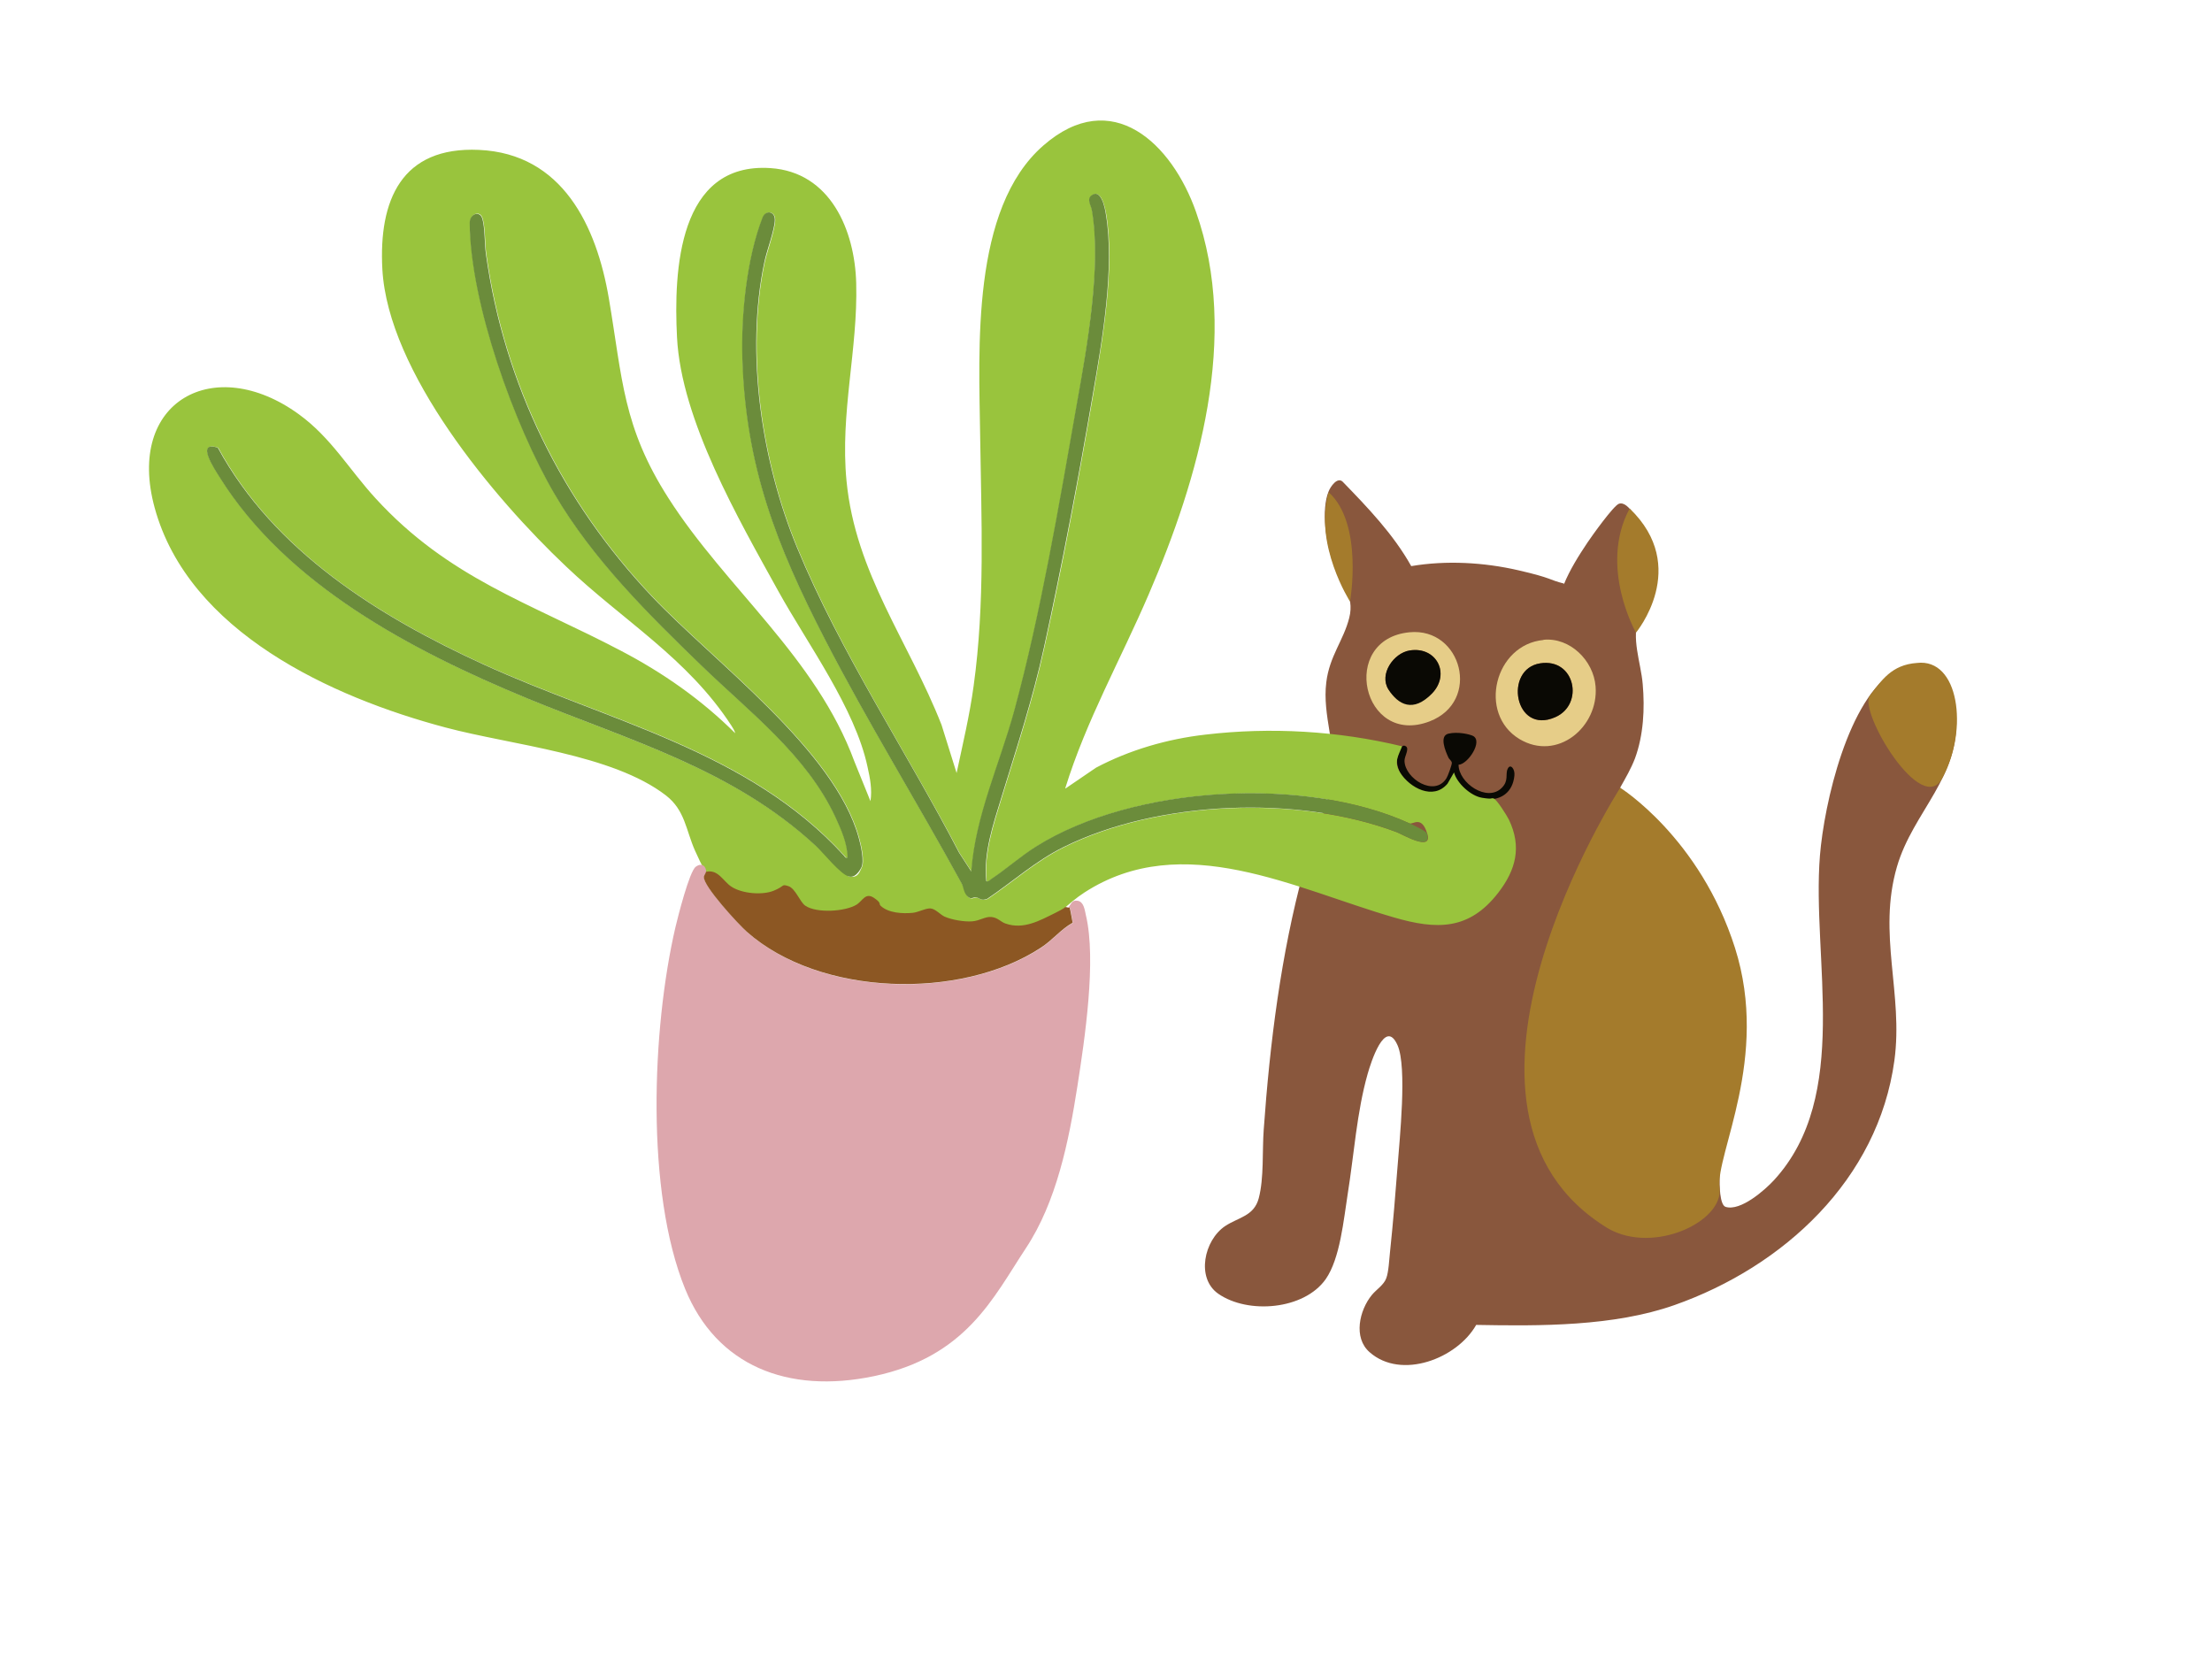 <?xml version="1.0" encoding="UTF-8"?>
<svg id="Layer_1" xmlns="http://www.w3.org/2000/svg" version="1.1" viewBox="0 0 1117.1 837.8">
  <!-- Generator: Adobe Illustrator 29.1.0, SVG Export Plug-In . SVG Version: 2.1.0 Build 142)  -->
  <defs>
    <style>
      .st0 {
        fill: #99c43d;
      }

      .st1 {
        fill: #8c5723;
      }

      .st2 {
        fill: #0a0904;
      }

      .st3 {
        fill: #a47b2c;
      }

      .st4 {
        fill: #dda7ad;
      }

      .st5 {
        fill: #89573d;
      }

      .st6 {
        fill: #e6cd88;
      }

      .st7 {
        fill: #6b8c3b;
      }
    </style>
  </defs>
  <path class="st5" d="M789.8,295.1c2.9-7.2,7.6-14.7,11.9-21.1,2.2-3.3,13.2-18.7,15.9-19.6s5.3,2.2,7,4.5c5.8,7.7,12.8,24,12.1,33.7-.7,8.4-5.8,12.1-8.8,19-4.4,10.2.8,23,1.7,33.9,1.1,12.4.4,25.8-3.9,37.5-2,5.2-4.8,10-7.5,14.8,4.7,13.7,17.7,21.6,27,31.9,28.4,31.5,37,68.1,31.3,109.8-2.5,18.1-7.5,37.5-8.1,55.7,0,2.8,0,13.4,3.1,14.3,7.5,2.3,19.7-8.4,24.4-13.5,39.1-42.6,19-111.7,23.2-163.9,2.1-26,14.2-80.1,38.7-93.8,16-8.9,28.7,6,30,21.3,2.8,32.8-21.6,49.9-29.8,78.1-9.9,34,3.3,64.1-1.3,97.9-8.2,60.1-56,104.1-111.1,123.5-30.7,10.8-67.9,10.6-100.1,10-9.6,17-37.8,27.9-53.8,13.8-8.4-7.3-5.2-21.2,1.1-28.9,2.3-2.8,6.1-5.1,7.3-8.5,1.2-3.1,1.5-9.7,1.9-13.4,1.5-14.2,2.7-28.8,3.8-43.1,1-13.6,4.9-50,0-61.1-6.3-14.3-13.6,9.1-15.1,14.4-5.5,19.3-6.9,40.9-10.1,60.8-2,12.6-3.8,32.5-11.1,42.9-10.9,15.5-39.2,17.8-54.2,7.4-11.4-7.9-7.2-27.1,3.4-34.2,6.8-4.5,14.6-5,17-14.1,2.7-10.3,1.7-23.8,2.5-34.6,3.1-43.7,8.7-88.6,20.2-130.9,4.1-15.1,12.2-31.5,14.5-46.6s-5.2-31.7-3.1-48.4c1.6-13.3,8.7-21.1,11.6-32.6,2.9-11.6-4.4-17.8-8.2-28.1-3.5-9.5-6.1-26.4-2.2-35.8.9-2.3,4.3-7.3,7-4.9,12.8,13.2,25.6,26.5,34.7,42.7,17.7-3,36.7-1.9,54.1,2.1s15.3,4.8,23,6.7Z"/>
  <g>
    <path class="st6" d="M779.5,323.1c13.4-1.3,25.3,10.5,26.3,23.6,1.6,20.5-19.4,38-38.5,26.5-21.1-12.8-12.5-47.7,12.2-50ZM777.8,335c-18.5,2.9-13,36.3,7.6,27.2,14.8-6.5,10.1-30-7.6-27.2Z"/>
    <path class="st6" d="M711.9,319.3c26.3-2.5,36.3,34.9,10.1,45-34.1,13.1-46-41.6-10.1-45ZM711.9,328.5c-8.1,1.3-15.5,12-10.7,19.7,4.9,7.7,15.7,8.6,22,2,9.5-9.9,2.2-23.9-11.3-21.7Z"/>
    <path class="st2" d="M736.6,386.2c0,9.2,14.4,19.1,21.8,11.7,3.7-3.7,1.7-6.8,3-9.6,1.3-2.9,3.8,0,3.4,3.4-1.7,17.4-24.5,14.2-29.9,1l-3.2,4.7c-9.3,9.2-26.5-2.2-26.2-13.6,0-2,1.7-8.8,4.5-6.9,1.9,1.3-.8,5.1-.7,7.4.2,8.9,15.2,18.4,21.2,8.7.7-1.1,2.7-6.6,2.7-7.7s-1.4-1.8-1.8-2.9c-1.4-3-4.7-10.8.1-11.9s10.6.3,12.3,1.1c5.4,2.6-2.6,14.5-7.2,14.6Z"/>
    <path class="st2" d="M777.8,335c17.7-2.8,22.4,20.8,7.6,27.2-20.6,9-26.1-24.3-7.6-27.2Z"/>
    <path class="st2" d="M711.9,328.5c13.5-2.2,20.8,11.8,11.3,21.7s-17.1,5.7-22-2c-4.9-7.7,2.6-18.4,10.7-19.7Z"/>
  </g>
  <g>
    <path class="st0" d="M538.1,398.2l15.4-10.5c17-9,36-14.5,55.2-16.7,33-3.9,67.2-1.9,99.4,5.9-2,5-4.3,8-1,13.3,4.9,7.7,16.7,14.1,23.9,5.6l3.3-5.7c1.5,5.5,8.5,11.9,14.2,12.8s4.1,0,5.7.3,6.8,8.7,7.8,10.7c6.6,13.7,3.6,25.4-5.4,37-14.7,19-31.1,18.7-52.7,12.4-49.6-14.3-106.6-44.7-156.2-12.6-8.4,5.4-14.6,12.9-23.1,18.3-7.6,4.8-14.9,5.6-22.9,1.3-1.2-.6-3.1-2.8-4.3-2.8s-4.4,1.9-5.8,2.3c-7,2-15,.5-20.6-4.3-1.1-.9-3.3-4.1-4.1-4.1-8.2,6.4-21.8,6.4-28.5-2-.9-1.2-2.3-4.9-3.4-3.7s-1.3,2.6-3,4c-11.3,9.8-32.4,1.7-39-10.3-3.2,1.5-6.2,4.4-10.1,4.9-18.3,2.4-25.4-10.1-31.9-24.7-4.6-10.3-5-20.4-14.7-27.9-27.1-20.9-78-25.4-111.3-34.3-57.6-15.3-129.8-48.3-146.9-111-14.7-53.8,30.1-78.2,72.8-47.2,16.4,11.9,25.4,27.9,38.8,42.5,36.9,40.3,77.5,52.6,123.8,76.9,21.4,11.2,40.7,24.7,57.8,41.7-.3-1.3-1.2-2.7-1.9-3.8-22.1-34.1-54.8-53.1-83.6-80.5-36.5-34.5-89.8-98.1-92.7-150-1.9-34.8,9.6-62.1,48.8-60.3,42.2,1.9,59.4,38.5,65.6,75.1,6.9,40.7,7,64.7,30.1,100.8,29,45.4,74.5,80.3,93.9,133l8.1,20c.9-5.8-.2-11.7-1.5-17.4-6.3-29.5-30.2-61.9-45-88.6-20.1-36.4-49.1-86.4-51.2-128.3-1.7-33.6.6-88.5,47.2-85.4,30.3,2,42.6,31.4,43.3,58.1.9,33.5-8.2,65.5-4.9,99.8,4.5,46.8,31.4,81,48,123.3l7.6,24.3c3.1-14.6,6.6-29.2,8.6-44,5.8-41.7,3.9-84,3.3-125.9-.6-44.2-4.7-115.1,31.9-147,34.7-30.3,65-.9,77.1,33.5,22.2,62.8,1.4,134.5-23.9,193.2-14,32.6-31.6,63.8-42.1,97.8ZM498.3,445.1c-1.5-14.1,3.4-28.5,7.5-41.9,8-26.1,15.8-49.6,21.7-76.5,9.2-41.7,17.4-85.5,24.6-127.5,4.6-27,11.1-63.9,6.6-90.8-.5-2.8-2.3-13.3-7.2-9.7-2.6,1.9-.3,5.2.1,7.6,4.8,28.5-2.6,69.1-7.6,97.8-8.9,50.5-18.2,105.6-31.6,154.9-7.3,27-19.7,53.1-21.7,81.2l-6.1-9.4c-26.7-51.2-59.8-100.7-81.9-154.2-17.8-43.1-26.2-98-16.5-144.1,1.2-5.5,5.3-16.7,5.3-21.4,0-4.6-4.7-5.1-6.2-1.2-8.2,20.7-10.9,49.5-10.2,71.6,1.7,54.5,17.3,94.1,41.7,141.5,21.6,41.9,46.5,82.1,69.1,123.4.9,1.7,1.9,5.4,2.9,6.4,1.8,1.8,2.9.4,4.4.5s2.2,2,5.6.7c12.9-8.7,24.6-19.3,38.7-26.2,47.6-23.5,118.1-26.3,167.7-7.6,3.2,1.2,18.5,10.3,15.6.8s-7.3-4.4-9-5.2c-52.6-23.9-139.1-19.1-188.2,11.7-7.9,5-15.1,11.4-22.8,16.5-.8.5-1.3,1.3-2.3,1.2ZM428,433.1c-1,.3-1-.4-1.5-.9-48.3-53.2-119.1-67.9-182-96.6-52.9-24.2-105.8-57-134.3-109.5-11.6-3.8-1.5,11.1.9,14.9,34,54.5,97.4,87.7,155.1,111.6,51.6,21.4,104,35.7,146.1,74.7s12.4,14.6,16.8,15.4,5.1-2.7,6.1-4.6c1.6-3.1-.3-11.4-1.3-14.9-12-44.1-72.8-88.6-104.4-121.9-45.4-47.9-74.7-107.1-83.9-173-.7-5.2-.5-13.1-1.8-17.8s-6.4-2.5-6.4,2c.2,40.4,22.5,102.2,42.9,137.1,19.3,32.9,47.3,60.6,74.5,86.9,24.2,23.4,52.7,44.9,67.3,76.2,2.9,6.2,6.1,13.4,6.1,20.4Z"/>
    <path class="st7" d="M498.3,445.1c1,.1,1.6-.7,2.3-1.2,7.7-5.1,14.8-11.5,22.8-16.5,49.1-30.8,135.7-35.6,188.2-11.7,1.7.8,8.6,3.9,9,5.2,2.9,9.5-12.4.4-15.6-.8-49.6-18.7-120.1-15.9-167.7,7.6-14.1,6.9-25.8,17.5-38.7,26.2-3.4,1.3-3.8-.5-5.6-.7s-2.5,1.3-4.4-.5-2-4.7-2.9-6.4c-22.6-41.3-47.5-81.5-69.1-123.4-24.4-47.4-40-87.1-41.7-141.5-.7-22.1,2.1-50.9,10.2-71.6,1.5-3.8,6.2-3.3,6.2,1.2,0,4.8-4.2,15.9-5.3,21.4-9.7,46.1-1.3,101,16.5,144.1,22.1,53.5,55.3,103,81.9,154.2l6.1,9.4c2-28.1,14.3-54.1,21.7-81.2,13.4-49.3,22.7-104.4,31.6-154.9,5.1-28.7,12.5-69.3,7.6-97.8-.4-2.4-2.8-5.7-.1-7.6,4.9-3.6,6.8,6.9,7.2,9.7,4.5,26.8-1.9,63.8-6.6,90.8-7.2,42.1-15.5,85.9-24.6,127.5-5.9,26.9-13.7,50.4-21.7,76.5-4.1,13.4-9,27.7-7.5,41.9Z"/>
    <path class="st7" d="M428,433.1c0-6.9-3.2-14.1-6.1-20.4-14.6-31.3-43.1-52.8-67.3-76.2-27.2-26.3-55.2-54-74.5-86.9-20.4-34.8-42.7-96.7-42.9-137.1,0-4.5,5.1-6.4,6.4-2s1.1,12.6,1.8,17.8c9.2,65.9,38.5,125.1,83.9,173,31.6,33.3,92.4,77.8,104.4,121.9,1,3.5,2.9,11.8,1.3,14.9s-3.7,5.1-6.1,4.6c-4.4-.9-12.9-11.9-16.8-15.4-42.1-39-94.5-53.4-146.1-74.7-57.7-23.9-121.1-57.1-155.1-111.6-2.4-3.8-12.4-18.7-.9-14.9,28.5,52.4,81.4,85.3,134.3,109.5,62.9,28.8,133.7,43.5,182,96.6.5.5.5,1.2,1.5.9Z"/>
  </g>
  <g>
    <path class="st4" d="M356.6,440.4c0,.6-.9,1.8-1,2.6-.4,4.5,17.6,24,21.7,27.7,36.7,32.6,107.7,34.6,148.3,8.1,6.1-4,10-9.3,16.2-12.7-.2-1.1-1.2-7.3-1.5-7.6s-.7,0-1,0c1.7-1.6,1.7-4.1,4.9-3.6s3.6,4.7,4.2,7.3c5.4,22.7-.6,62.7-4.3,86.4-4.3,27.6-10.5,58.4-26.1,81.9-16.5,25-30.1,54.7-76.7,64.5-43.5,9.1-79.5-5.3-95.3-44.1-20-49.1-16.8-131.3-4.9-182.6,1.2-5,7-28.2,10.3-30.6s5.4.2,5.2,2.8Z"/>
    <path class="st1" d="M539.2,458.4c.3,0,.9-.1,1,0,.2.3,1.3,6.5,1.5,7.6-6.1,3.4-10.1,8.8-16.2,12.7-40.5,26.5-111.5,24.5-148.3-8.1-4.1-3.6-22.2-23.2-21.7-27.7,0-.8,1-2,1-2.6,6.2-1.5,8.7,4.8,12.9,7.5,5.3,3.5,15.6,4.4,21.4,2s3.7-3.4,7.3-2.3,5.9,8.1,8.6,9.9c5.7,3.9,20.3,3,26-.6,2.9-1.9,4.4-6.2,8.6-3.4s2.3,3,3.5,4.1c3.9,3.6,11,4,16.1,3.5,3-.3,6.8-2.5,9.2-2.2s4.8,3.1,6.9,4.1c3.6,1.6,9.9,2.7,13.9,2.4s6.6-2.5,9.8-2.2,4.7,2.5,7.1,3.3c9.1,3.2,17.3-1.5,25.2-5.4s3.1-2.9,6.2-2.8Z"/>
  </g>
  <path class="st3" d="M818.2,397.9s-104.7,162.9-5.9,222.6c23,13,58.2-3.6,56.1-20.6s25.5-65.5,7.8-121.2c-17.7-55.7-58-80.9-58-80.9Z"/>
  <path class="st3" d="M944.3,351.3c-6,7.6,26.6,62.6,36.9,41.1,12.9-24.3,8.1-60.1-13.1-57.6-12.9.9-17.9,8.9-23.8,16.5Z"/>
  <path class="st3" d="M681.8,303.8s6.9-39.3-10.8-55.2c-7.7,26.4,10.8,55.2,10.8,55.2Z"/>
  <path class="st3" d="M826.2,319.5s-19-33.3-3.2-62.7c30.8,29.6,3.2,62.7,3.2,62.7Z"/>
</svg>